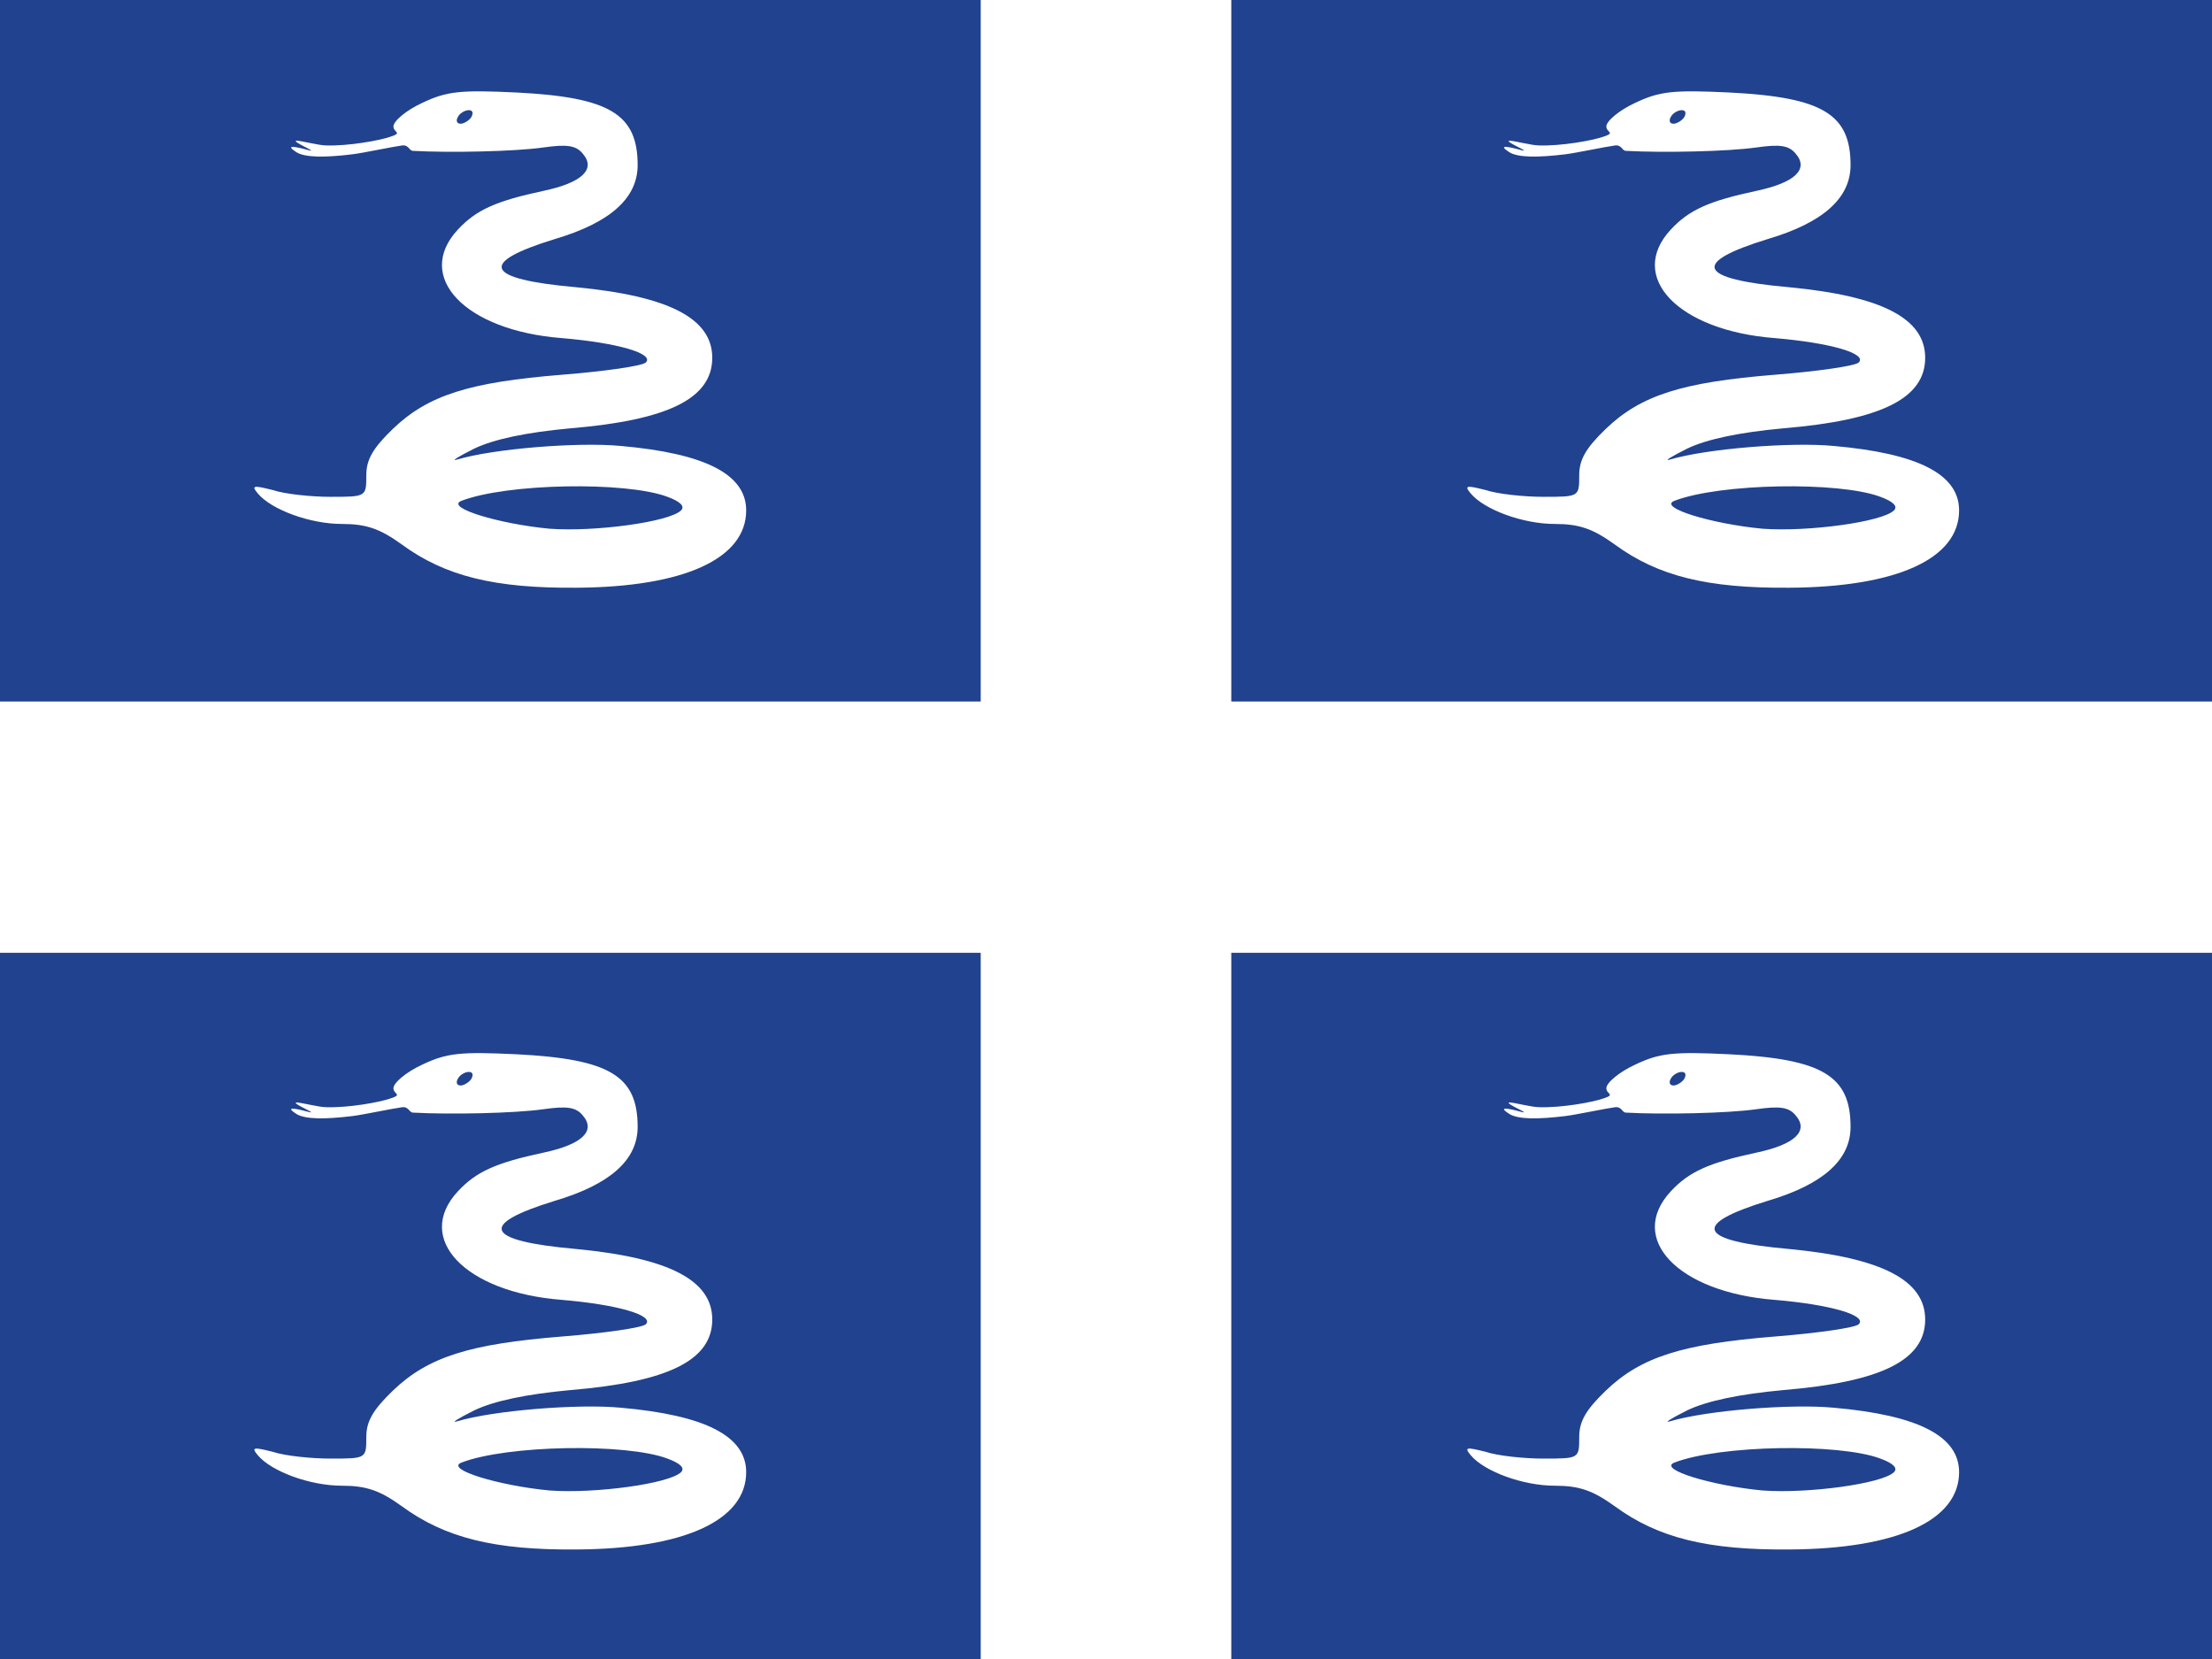 <?xml version="1.0" encoding="utf-8"?>
<!-- Generator: Adobe Illustrator 16.0.0, SVG Export Plug-In . SVG Version: 6.00 Build 0)  -->
<!DOCTYPE svg PUBLIC "-//W3C//DTD SVG 1.1//EN" "http://www.w3.org/Graphics/SVG/1.1/DTD/svg11.dtd">
<svg version="1.1"
	 id="svg378" xmlns:rdf="http://www.w3.org/1999/02/22-rdf-syntax-ns#" xmlns:cc="http://creativecommons.org/ns#" xmlns:dc="http://purl.org/dc/elements/1.1/"
	 xmlns="http://www.w3.org/2000/svg" xmlns:xlink="http://www.w3.org/1999/xlink" x="0px" y="0px" width="640px" height="480px"
	 viewBox="0 0 640 480" enable-background="new 0 0 640 480" xml:space="preserve">
<rect y="0" fill="#21428E" width="640" height="480"/>
<g>
	<polygon fill="#FFFFFF" points="356.25,480 283.75,480 283.75,275.671 0,275.671 0,202.965 283.75,202.965 283.75,0 356.25,0 
		356.25,202.965 640,202.965 640,275.671 356.25,275.671 	"/>
</g>
<path id="path8" fill="#FFFFFF" d="M122.274,29.717c-4.71,2.159-8.439,5.299-8.439,6.869c0,1.766,2.748,1.766-0.785,2.944
	c-3.337,1.178-12.365,2.747-18.646,2.551c-2.159,0-7.262-1.374-8.636-1.374c-1.57,0.196,6.673,3.532,3.533,2.747
	c-4.318-1.178-6.869-1.57-3.533,0.589c2.551,1.57,8.243,1.57,16.29,0.588c3.14-0.393,11.383-2.159,14.328-2.551
	c1.962-0.196,1.962,1.57,3.14,1.57c10.599,0.588,29.44,0.196,37.683-0.982c6.87-0.981,9.421-0.588,11.383,1.767
	c3.926,4.514-0.196,8.439-11.383,10.794c-13.739,2.944-19.43,5.496-24.729,11.187c-12.757,13.739,2.159,29.244,30.029,31.403
	c16.29,1.374,26.889,4.514,24.337,7.066c-0.981,0.981-11.776,2.551-24.141,3.532c-26.889,2.159-38.861,5.889-49.067,15.702
	c-5.691,5.495-7.654,8.832-7.654,13.346c0,6.281,0,6.281-10.402,6.281c-5.496,0-13.15-0.785-16.683-1.963
	c-5.496-1.374-6.281-1.374-4.318,0.981c3.926,4.711,15.113,8.833,24.337,8.833c7.065,0,10.991,1.374,17.271,5.888
	c12.561,9.225,26.888,12.757,50.637,12.561c31.207-0.196,49.066-8.439,49.066-22.375c0-10.402-11.775-16.487-36.309-18.645
	c-12.365-1.178-36.703,0.785-47.301,3.925c-1.962,0.589,0.196-0.785,4.907-3.14c5.691-2.748,15.112-4.711,27.87-5.889
	c28.262-2.355,41.02-8.636,41.02-20.412c0-11.383-12.561-17.86-39.45-20.412c-26.496-2.355-28.458-7.065-6.084-13.935
	c15.898-4.71,23.945-11.776,23.945-21.394c0-14.72-8.047-19.626-34.936-21C133.265,25.988,129.34,26.38,122.274,29.717z
	 M136.405,33.838c-0.589,0.981-2.159,1.963-3.14,1.963c-1.178,0-1.374-0.982-0.785-1.963c0.589-1.178,2.159-1.963,3.14-1.963
	C136.798,31.875,136.994,32.66,136.405,33.838z M193.126,143.748c3.729,1.373,5.103,2.747,3.925,3.925
	c-3.337,3.336-24.926,6.281-38.076,5.299c-14.524-1.374-30.225-6.084-25.515-8.047C146.611,139.822,181.154,139.234,193.126,143.748
	z"/>
<g>
	<path id="path8_1_" fill="#FFFFFF" d="M473.207,29.717c-4.71,2.159-8.439,5.299-8.439,6.869c0,1.766,2.748,1.766-0.785,2.944
		c-3.336,1.178-12.364,2.747-18.645,2.551c-2.159,0-7.262-1.374-8.636-1.374c-1.57,0.196,6.673,3.532,3.532,2.747
		c-4.317-1.178-6.869-1.57-3.532,0.589c2.551,1.57,8.243,1.57,16.29,0.588c3.14-0.393,11.383-2.159,14.327-2.551
		c1.964-0.196,1.964,1.57,3.141,1.57c10.599,0.588,29.439,0.196,37.684-0.982c6.868-0.981,9.42-0.588,11.383,1.767
		c3.925,4.514-0.196,8.439-11.383,10.794c-13.739,2.944-19.431,5.496-24.73,11.187c-12.757,13.739,2.159,29.244,30.029,31.403
		c16.29,1.374,26.889,4.514,24.337,7.066c-0.981,0.981-11.776,2.551-24.141,3.532c-26.889,2.159-38.861,5.889-49.067,15.702
		c-5.691,5.495-7.654,8.832-7.654,13.346c0,6.281,0,6.281-10.401,6.281c-5.496,0-13.15-0.785-16.684-1.963
		c-5.495-1.374-6.28-1.374-4.317,0.981c3.926,4.711,15.112,8.833,24.337,8.833c7.065,0,10.991,1.374,17.271,5.888
		c12.562,9.225,26.889,12.757,50.637,12.561c31.207-0.196,49.066-8.439,49.066-22.375c0-10.402-11.775-16.487-36.309-18.645
		c-12.365-1.178-36.702,0.785-47.301,3.925c-1.963,0.589,0.196-0.785,4.907-3.14c5.691-2.748,15.112-4.711,27.869-5.889
		c28.263-2.355,41.021-8.636,41.021-20.412c0-11.383-12.562-17.86-39.45-20.412c-26.496-2.355-28.458-7.065-6.084-13.935
		c15.897-4.71,23.944-11.776,23.944-21.394c0-14.72-8.047-19.626-34.936-21C484.198,25.988,480.273,26.38,473.207,29.717z
		 M487.339,33.838c-0.589,0.981-2.159,1.963-3.141,1.963c-1.178,0-1.374-0.982-0.785-1.963c0.589-1.178,2.159-1.963,3.141-1.963
		C487.731,31.875,487.928,32.66,487.339,33.838z M544.06,143.748c3.73,1.373,5.103,2.747,3.926,3.925
		c-3.337,3.336-24.926,6.281-38.076,5.299c-14.523-1.374-30.225-6.084-25.515-8.047C497.545,139.822,532.088,139.234,544.06,143.748
		z"/>
</g>
<g>
	<path id="path8_2_" fill="#FFFFFF" d="M122.274,307.983c-4.71,2.158-8.439,5.299-8.439,6.871c0,1.766,2.748,1.766-0.785,2.943
		c-3.337,1.178-12.365,2.748-18.646,2.551c-2.159,0-7.262-1.373-8.636-1.373c-1.57,0.195,6.673,3.531,3.533,2.746
		c-4.318-1.176-6.869-1.568-3.533,0.588c2.551,1.572,8.243,1.572,16.29,0.59c3.14-0.393,11.383-2.158,14.328-2.551
		c1.962-0.195,1.962,1.568,3.14,1.568c10.599,0.59,29.44,0.197,37.683-0.98c6.87-0.98,9.421-0.588,11.383,1.766
		c3.926,4.516-0.196,8.441-11.383,10.797c-13.739,2.943-19.43,5.494-24.729,11.188c-12.757,13.736,2.159,29.242,30.029,31.4
		c16.29,1.375,26.889,4.516,24.337,7.068c-0.981,0.98-11.776,2.551-24.141,3.531c-26.889,2.16-38.861,5.889-49.067,15.703
		c-5.691,5.492-7.654,8.83-7.654,13.344c0,6.283,0,6.283-10.402,6.283c-5.496,0-13.15-0.787-16.683-1.965
		c-5.496-1.373-6.281-1.373-4.318,0.982c3.926,4.709,15.113,8.83,24.337,8.83c7.065,0,10.991,1.375,17.271,5.889
		c12.561,9.225,26.888,12.758,50.637,12.561c31.207-0.195,49.066-8.438,49.066-22.375c0-10.4-11.775-16.486-36.309-18.645
		c-12.365-1.178-36.703,0.785-47.301,3.926c-1.962,0.588,0.196-0.785,4.907-3.141c5.691-2.746,15.112-4.709,27.87-5.887
		c28.262-2.355,41.02-8.637,41.02-20.412c0-11.383-12.561-17.859-39.45-20.412c-26.496-2.355-28.458-7.064-6.084-13.936
		c15.898-4.711,23.945-11.775,23.945-21.393c0-14.721-8.047-19.627-34.936-21C133.265,304.254,129.34,304.647,122.274,307.983z
		 M136.405,312.104c-0.589,0.982-2.159,1.965-3.14,1.965c-1.178,0-1.374-0.982-0.785-1.965c0.589-1.178,2.159-1.963,3.14-1.963
		C136.798,310.141,136.994,310.926,136.405,312.104z M193.126,422.016c3.729,1.371,5.103,2.744,3.925,3.922
		c-3.337,3.338-24.926,6.283-38.076,5.301c-14.524-1.375-30.225-6.086-25.515-8.047C146.611,418.088,181.154,417.5,193.126,422.016z
		"/>
</g>
<g>
	<path id="path8_3_" fill="#FFFFFF" d="M473.207,307.983c-4.71,2.158-8.439,5.299-8.439,6.871c0,1.766,2.748,1.766-0.785,2.943
		c-3.336,1.178-12.364,2.748-18.645,2.551c-2.159,0-7.262-1.373-8.636-1.373c-1.57,0.195,6.673,3.531,3.532,2.746
		c-4.317-1.176-6.869-1.568-3.532,0.588c2.551,1.572,8.243,1.572,16.29,0.59c3.14-0.393,11.383-2.158,14.327-2.551
		c1.964-0.195,1.964,1.568,3.141,1.568c10.599,0.59,29.439,0.197,37.684-0.98c6.868-0.98,9.42-0.588,11.383,1.766
		c3.925,4.516-0.196,8.441-11.383,10.797c-13.739,2.943-19.431,5.494-24.73,11.188c-12.757,13.736,2.159,29.242,30.029,31.4
		c16.29,1.375,26.889,4.516,24.337,7.068c-0.981,0.98-11.776,2.551-24.141,3.531c-26.889,2.16-38.861,5.889-49.067,15.703
		c-5.691,5.492-7.654,8.83-7.654,13.344c0,6.283,0,6.283-10.401,6.283c-5.496,0-13.15-0.787-16.684-1.965
		c-5.495-1.373-6.28-1.373-4.317,0.982c3.926,4.709,15.112,8.83,24.337,8.83c7.065,0,10.991,1.375,17.271,5.889
		c12.562,9.225,26.889,12.758,50.637,12.561c31.207-0.195,49.066-8.438,49.066-22.375c0-10.4-11.775-16.486-36.309-18.645
		c-12.365-1.178-36.702,0.785-47.301,3.926c-1.963,0.588,0.196-0.785,4.907-3.141c5.691-2.746,15.112-4.709,27.869-5.887
		c28.263-2.355,41.021-8.637,41.021-20.412c0-11.383-12.562-17.859-39.45-20.412c-26.496-2.355-28.458-7.064-6.084-13.936
		c15.897-4.711,23.944-11.775,23.944-21.393c0-14.721-8.047-19.627-34.936-21C484.198,304.254,480.273,304.647,473.207,307.983z
		 M487.339,312.104c-0.589,0.982-2.159,1.965-3.141,1.965c-1.178,0-1.374-0.982-0.785-1.965c0.589-1.178,2.159-1.963,3.141-1.963
		C487.731,310.141,487.928,310.926,487.339,312.104z M544.06,422.016c3.73,1.371,5.103,2.744,3.926,3.922
		c-3.337,3.338-24.926,6.283-38.076,5.301c-14.523-1.375-30.225-6.086-25.515-8.047C497.545,418.088,532.088,417.5,544.06,422.016z"
		/>
</g>
</svg>
